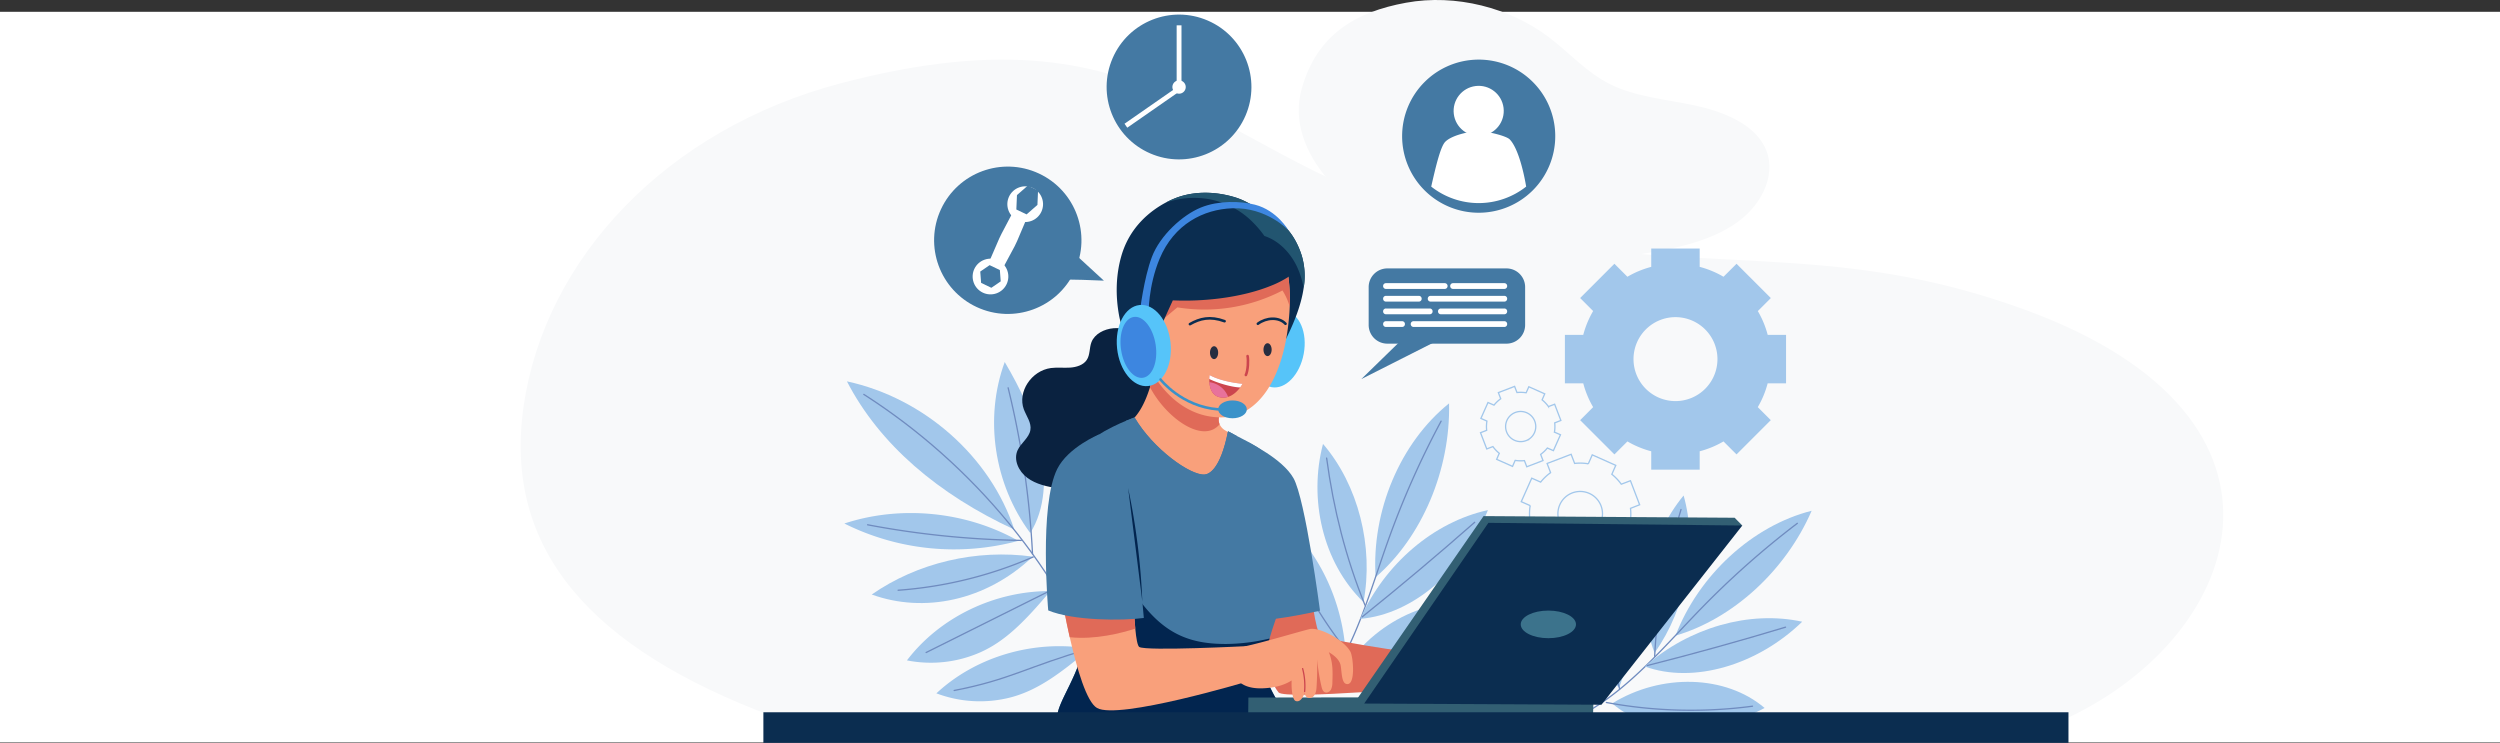<svg xmlns="http://www.w3.org/2000/svg" viewBox="0 0 1906 566.36"><rect x="0" y="0" width="1906" height="566.36" fill="#333333" stroke="none"/><defs><style>.cls-1{fill:#fff;}.cls-2{fill:#f8f9fa;}.cls-3{fill:#a2c7eb;}.cls-16,.cls-17,.cls-23,.cls-24,.cls-4,.cls-6{fill:none;stroke-miterlimit:10;}.cls-4{stroke:#a2c7eb;}.cls-5{fill:#4479a3 ;}.cls-6{stroke:#6f8bbf;}.cls-16,.cls-17,.cls-23,.cls-24,.cls-6{stroke-linecap:round;}.cls-7{fill:#e06a58;}.cls-8{fill:#0a2240;}.cls-9{fill:#f9a07b;}.cls-10{fill:#02254f;}.cls-11{fill:#325f73;}.cls-12{fill:#0b2d50;}.cls-13{fill:#3c738c;}.cls-14{fill:#56c4f9;}.cls-15{fill:#225570;}.cls-16{stroke:#0b2d50;}.cls-16,.cls-17,.cls-23{stroke-width:2px;}.cls-17,.cls-24{stroke:#cc454e;}.cls-18{fill:#262d40;}.cls-19{fill:#cc454e;}.cls-20{fill:#e8729b;}.cls-21{fill:#3d86e0;}.cls-22{fill:#3a92c9;}.cls-23{stroke:#3a92c9;}</style></defs><g id="Calque_2" data-name="Calque 2"><rect class="cls-1" y="9" width="1906" height="557"/></g><g id="Calque_1" data-name="Calque 1"><path class="cls-2" d="M1569.28,541.56c140.12-61.22,202.52-231-25-314.25-150.62-55.1-244.29-23.67-413.74-60.12C923.7,122.7,892.86-11.72,641.25,54.42c-133.3,35-225.71,133.76-242,246-15.94,109.89,51.83,185.29,190.33,236.88C914.85,545.23,1240.72,543.79,1569.28,541.56Z" transform="translate(0 9)"/><path class="cls-2" d="M992.42,58.66c-13.69,48.83,37.17,97.17,90.75,117.21s115,17.67,172.44,8.1c24.77-4.12,50.23-9.92,69.47-23.94s30.4-38.37,19.85-58c-9.3-17.34-32-26.23-53.56-30.79s-44.54-6.42-63.78-16c-18.25-9.11-31.19-24.18-47.06-36.12C1151.2-3,1110-13.88,1071.9-6.91S1004.07,17.15,992.42,58.66Z" transform="translate(0 9)"/><path class="cls-3" d="M1361.69,283.26V246.31h-14a71.49,71.49,0,0,0-7.53-18.15l9.91-9.92-26.13-26.13L1314,202a71.79,71.79,0,0,0-18.16-7.54v-14h-36.94v14a71.79,71.79,0,0,0-18.16,7.54l-9.92-9.91-26.12,26.13,9.9,9.92a72.59,72.59,0,0,0-7.53,18.15h-14v36.95h14a72.5,72.5,0,0,0,7.53,18.16l-9.9,9.92,26.12,26.12,9.92-9.9a72.5,72.5,0,0,0,18.16,7.53v14h36.94v-14a72.5,72.5,0,0,0,18.16-7.53l9.92,9.9,26.13-26.12-9.91-9.92a71.4,71.4,0,0,0,7.53-18.16Zm-84.3,13.53a32,32,0,1,1,32-32A32,32,0,0,1,1277.39,296.79Z" transform="translate(0 9)"/><path class="cls-4" d="M1250.06,375.82l-7-18.32-7,2.66a38,38,0,0,0-7.19-7.57l3-6.8-17.93-8-3,6.8a38,38,0,0,0-10.44-.28l-2.67-6.95-18.32,7,2.67,7a37.82,37.82,0,0,0-7.58,7.19l-6.8-3-8,17.93,6.8,3a38.75,38.75,0,0,0-.28,10.44l-6.94,2.67,7,18.32,7-2.67a38.66,38.66,0,0,0,7.19,7.58l-3,6.8,17.92,8,3-6.79a38.73,38.73,0,0,0,10.44.28l2.66,6.94,18.32-7-2.66-6.94a38.61,38.61,0,0,0,7.57-7.19l6.8,3,8-17.92-6.8-3a37.94,37.94,0,0,0,.28-10.44Zm-39.23,22.75a17,17,0,1,1,9.77-22A17,17,0,0,1,1210.83,398.57Z" transform="translate(0 9)"/><path class="cls-4" d="M1190,311.56l-4.75-12.38-4.69,1.8a25.71,25.71,0,0,0-4.86-5.12l2-4.6-12.12-5.39-2.05,4.59a26,26,0,0,0-7-.19l-1.8-4.69-12.38,4.75,1.8,4.69a26,26,0,0,0-5.12,4.86l-4.59-2-5.4,12.11,4.59,2.05a26,26,0,0,0-.19,7.05l-4.69,1.8,4.75,12.38,4.69-1.8a26,26,0,0,0,4.86,5.12l-2,4.6,12.11,5.39,2-4.59a26,26,0,0,0,7.06.19l1.8,4.69,12.37-4.75-1.8-4.69a26,26,0,0,0,5.12-4.86l4.6,2,5.39-12.11-4.59-2a25.55,25.55,0,0,0,.19-7.05Zm-26.51,15.37a11.49,11.49,0,1,1,6.61-14.84A11.49,11.49,0,0,1,1163.52,326.93Z" transform="translate(0 9)"/><path class="cls-5" d="M1185.72,94.82a58.37,58.37,0,1,1-58.37-58.37A58.3,58.3,0,0,1,1185.72,94.82Z" transform="translate(0 9)"/><circle class="cls-1" cx="1127.35" cy="75.61" r="19.11" transform="translate(-0.77 147.69) rotate(-7.04)"/><path class="cls-1" d="M1163.55,133.26a58.4,58.4,0,0,1-72.39,0c3.73-16.43,7.17-30.61,10.74-34.2,5-5,18.46-8,25.44-8s21,3.57,23.61,6.17C1156.24,102.51,1160.8,117.08,1163.55,133.26Z" transform="translate(0 9)"/><path class="cls-5" d="M1043.47,238.71V209.88a14.24,14.24,0,0,1,14.24-14.24h90.81a14.24,14.24,0,0,1,14.24,14.24v28.83A14.23,14.23,0,0,1,1148.52,253h-90.79A14.24,14.24,0,0,1,1043.47,238.71Z" transform="translate(0 9)"/><polyline class="cls-5" points="1081.82 246.2 1037.87 289.01 1109.1 253.01"/><path class="cls-1" d="M1054.49,209.17V209a2.12,2.12,0,0,1,2.12-2.12h44.89a2.12,2.12,0,0,1,2.12,2.12v.15a2.12,2.12,0,0,1-2.12,2.12h-44.89A2.12,2.12,0,0,1,1054.49,209.17Z" transform="translate(0 9)"/><path class="cls-1" d="M1105.64,209.17V209a2.12,2.12,0,0,1,2.12-2.12h39.18a2.12,2.12,0,0,1,2.12,2.12v.15a2.12,2.12,0,0,1-2.12,2.12h-39.18A2.12,2.12,0,0,1,1105.64,209.17Z" transform="translate(0 9)"/><path class="cls-1" d="M1088.53,218.82v-.15a2.12,2.12,0,0,1,2.12-2.12h56.29a2.12,2.12,0,0,1,2.12,2.12v.15a2.12,2.12,0,0,1-2.12,2.12h-56.29A2.12,2.12,0,0,1,1088.53,218.82Z" transform="translate(0 9)"/><path class="cls-1" d="M1054.49,218.82v-.15a2.12,2.12,0,0,1,2.12-2.12h25.14a2.12,2.12,0,0,1,2.12,2.12v.15a2.12,2.12,0,0,1-2.12,2.12h-25.14A2.12,2.12,0,0,1,1054.49,218.82Z" transform="translate(0 9)"/><path class="cls-1" d="M1096.35,228.47v-.16a2.11,2.11,0,0,1,2.12-2.11h48.47a2.11,2.11,0,0,1,2.12,2.11v.16a2.12,2.12,0,0,1-2.12,2.12h-48.47A2.12,2.12,0,0,1,1096.35,228.47Z" transform="translate(0 9)"/><path class="cls-1" d="M1054.49,228.47v-.16a2.11,2.11,0,0,1,2.12-2.11h33.48a2.11,2.11,0,0,1,2.12,2.11v.16a2.12,2.12,0,0,1-2.12,2.12h-33.48A2.12,2.12,0,0,1,1054.49,228.47Z" transform="translate(0 9)"/><path class="cls-1" d="M1054.49,238.11V238a2.12,2.12,0,0,1,2.12-2.12H1069a2.12,2.12,0,0,1,2.11,2.12v.15a2.12,2.12,0,0,1-2.11,2.12h-12.43A2.12,2.12,0,0,1,1054.49,238.11Z" transform="translate(0 9)"/><path class="cls-1" d="M1075.55,238.11V238a2.12,2.12,0,0,1,2.12-2.12h69.27a2.12,2.12,0,0,1,2.12,2.12v.15a2.12,2.12,0,0,1-2.12,2.12h-69.27A2.12,2.12,0,0,1,1075.55,238.11Z" transform="translate(0 9)"/><circle class="cls-5" cx="768.38" cy="174.21" r="56.16" transform="translate(286.26 806.37) rotate(-65.05)"/><circle class="cls-1" cx="755.15" cy="201.78" r="13.61" transform="translate(-24.2 270.65) rotate(-19.35)"/><polygon class="cls-5" points="748 215.66 747.34 207.03 754.49 202.15 762.29 205.89 762.95 214.52 755.8 219.41 748 215.66"/><circle class="cls-1" cx="781.61" cy="146.65" r="13.61" transform="translate(-3.75 280.67) rotate(-19.67)"/><polygon class="cls-5" points="774.86 159.71 775.33 148.74 783.6 141.51 791.4 145.26 790.94 156.23 782.66 163.46 774.86 159.71"/><path class="cls-1" d="M764.57,195.49l-10.41-5,7.69-17.75c.49-1.12,1-2.23,1.6-3.32l9-17.1,10.4,5-7.41,17.48c-.58,1.35-1.21,2.67-1.91,4Z" transform="translate(0 9)"/><path class="cls-5" d="M807.39,204.43c2-.93,34.22.54,34.22.54l-23.22-21.33Z" transform="translate(0 9)"/><circle class="cls-5" cx="898.93" cy="57.35" r="55.19" transform="translate(489.39 868.62) rotate(-66.61)"/><rect class="cls-1" x="897.08" y="19.31" width="3.69" height="46.35"/><rect class="cls-1" x="876.72" y="48.06" width="3.69" height="46.98" transform="matrix(-0.57, -0.82, 0.82, -0.57, 1319.75, 843.66)"/><path class="cls-1" d="M904,57.35a5.08,5.08,0,1,1-5.08-5.08A5.09,5.09,0,0,1,904,57.35Z" transform="translate(0 9)"/><path class="cls-3" d="M1048.77,431.08c-3.27-50.46,18.81-102.68,56-132.55C1105.91,349.24,1084.06,400.56,1048.77,431.08Z" transform="translate(0 9)"/><path class="cls-6" d="M1098.69,312.11a669.22,669.22,0,0,0-40.47,91.27c-13.69,38.27-24.45,78.93-47.88,111" transform="translate(0 9)"/><path class="cls-3" d="M1037,462.82c18.82-42.1,56.17-73.9,97.36-82.91C1116.87,425,1077.43,459.45,1037,462.82Z" transform="translate(0 9)"/><path class="cls-6" d="M1124.29,389.19q-42.19,37.13-85.81,72.16" transform="translate(0 9)"/><path class="cls-3" d="M1025.93,499.5c25.15-37.56,71.54-57.16,109.93-46.44C1107.63,490.14,1061.13,509.79,1025.93,499.5Z" transform="translate(0 9)"/><path class="cls-6" d="M1126.65,455.77a366.1,366.1,0,0,1-105.17,45" transform="translate(0 9)"/><path class="cls-3" d="M1039.52,450.06c8-42.29-4-89.43-30.86-120.61C997.65,371,1008.15,419.71,1039.52,450.06Z" transform="translate(0 9)"/><path class="cls-6" d="M1011.42,340.24c5.29,39.33,14.7,76.18,29.28,112.19" transform="translate(0 9)"/><path class="cls-3" d="M1025.71,486.07c-3.42-43.47-25.7-84.3-58.29-106.84a185.65,185.65,0,0,0,17.72,65.4C996.31,467.81,1012.73,482.51,1025.71,486.07Z" transform="translate(0 9)"/><path class="cls-6" d="M972.25,388a345.5,345.5,0,0,0,54.28,99" transform="translate(0 9)"/><path class="cls-3" d="M1277.38,475.64c17.79-46.27,58.7-83.81,103.82-95.24C1361.43,426.05,1321.08,462.84,1277.38,475.64Z" transform="translate(0 9)"/><path class="cls-6" d="M1370.26,390a657.86,657.86,0,0,0-73.18,64.78c-27.77,28.52-54,60.33-87.82,79.35" transform="translate(0 9)"/><path class="cls-3" d="M1254,499.13c33.89-29.83,79.94-42.92,120-34.14C1340.05,498,1291.08,512.6,1254,499.13Z" transform="translate(0 9)"/><path class="cls-6" d="M1361.29,469.15q-52.51,15.87-105.42,29.26" transform="translate(0 9)"/><path class="cls-3" d="M1229.14,527.27c37.63-23.19,86.66-21.72,116.2,3.49C1305.19,552.26,1256,550.79,1229.14,527.27Z" transform="translate(0 9)"/><path class="cls-6" d="M1336.1,529.41a355,355,0,0,1-111.4-2.83" transform="translate(0 9)"/><path class="cls-3" d="M1261.43,488.77c24.43-34.39,33.09-81.31,22.16-120C1256.82,401.26,1246.13,448.92,1261.43,488.77Z" transform="translate(0 9)"/><path class="cls-6" d="M1281.6,379.45c-11.46,37.2-18.22,73.86-20.09,111.91" transform="translate(0 9)"/><path class="cls-3" d="M1234.47,515.22c14.78-40.12,11.83-85.59-7.73-119a183.15,183.15,0,0,0-11.14,65.48C1216,486.93,1224.43,506.74,1234.47,515.22Z" transform="translate(0 9)"/><path class="cls-6" d="M1227.38,406.06a339.9,339.9,0,0,0,7.41,110.29" transform="translate(0 9)"/><path class="cls-3" d="M773.3,394.74c-18.14-55.46-68.74-100.27-127.6-113C670.45,329.73,715.33,367.92,773.3,394.74Z" transform="translate(0 9)"/><path class="cls-3" d="M776.37,403.34c-39.72-22.46-89.49-27.41-132.63-13.21A187.29,187.29,0,0,0,776.37,403.34Z" transform="translate(0 9)"/><path class="cls-3" d="M787.35,415.37c-42.93-5.95-87.88,4.63-122.74,28.89C704.14,458.63,751.57,449.31,787.35,415.37Z" transform="translate(0 9)"/><path class="cls-3" d="M800.73,441.64c-42.5-.17-84.3,20-109.28,52.83a93.45,93.45,0,0,0,56.36-6.33C765.17,480.28,779.71,466.86,800.73,441.64Z" transform="translate(0 9)"/><path class="cls-3" d="M830.7,485.6c-41.91-7.19-86.57,5.8-116.8,34a93.86,93.86,0,0,0,56.7,3.08C789.06,517.79,805.68,507,830.7,485.6Z" transform="translate(0 9)"/><path class="cls-3" d="M785.45,397.37C757.77,360.06,750.26,309.79,766,267c12,20.34,22.37,41.83,27.2,64.69S797.09,378.93,785.45,397.37Z" transform="translate(0 9)"/><path class="cls-3" d="M802.36,433.36c-6.55-39.63,7-81.64,35.63-110.35C841.28,364,828.73,405.79,802.36,433.36Z" transform="translate(0 9)"/><path class="cls-6" d="M658.59,291.69c84.24,53.9,150.12,134.24,184.9,225.52" transform="translate(0 9)"/><path class="cls-6" d="M768.6,286.69a668,668,0,0,1,18.59,126.69" transform="translate(0 9)"/><path class="cls-6" d="M831.69,339.1A246.92,246.92,0,0,1,801.39,435" transform="translate(0 9)"/><path class="cls-6" d="M661.48,391.1A682.74,682.74,0,0,0,778.61,403" transform="translate(0 9)"/><path class="cls-6" d="M684.75,441a314.34,314.34,0,0,0,103-25.39" transform="translate(0 9)"/><path class="cls-6" d="M706.08,488.48l98.59-49.19" transform="translate(0 9)"/><path class="cls-6" d="M727.46,517.43c42.9-8.28,55.64-18.16,103.26-31.83" transform="translate(0 9)"/><path class="cls-7" d="M999.06,438.85s3.71,34,7.87,36.76c7.42,4.9,93.39,16.22,93.39,16.22l-2.82,22.37s-117.73,10.58-122.74,4.7c-8.68-10.21-23.94-59.45-23.94-59.45Z" transform="translate(0 9)"/><path class="cls-5" d="M942.29,351.24l9.52-22.84s25.8,12.13,34.31,27.1c9.11,16,20.25,101.1,20.25,101.1s-45.56,10.5-53.94,6S942.29,351.24,942.29,351.24Z" transform="translate(0 9)"/><path class="cls-8" d="M869.84,245.24c-6.66-2.45-13.71-4.58-20.85-4s-14.43,4.32-16.85,10.6c-1.73,4.44-.94,9.68-3.67,13.68-2.61,3.83-7.8,5.43-12.65,5.75s-9.76-.31-14.59.32c-14.92,2-25.57,18.19-20.67,31.47,2,5.29,6,10.34,5,15.85-1,5.9-7.15,9.79-9.7,15.26-3.37,7.29.67,16.13,7.33,21.1s15.33,6.83,23.74,8.08c11.58,1.73,23.53,2.55,35,.1s22.38-8.47,28.29-17.9c2.63-4.17,4.23-8.88,7.28-12.8,6.31-8.09,17.48-11.23,26.28-17,9.61-6.29,16.67-18.53,11-28.11-5.46-9.21-19.67-11.26-25.36-20.33-2.36-3.75-2.92-8.2-4.44-12.29S879.7,248.85,869.84,245.24Z" transform="translate(0 9)"/><path class="cls-9" d="M908.67,358.18c1.68,1.93,3.66,4.05,6.41,4.23s5.32-1.84,7.19-3.83A73,73,0,0,0,940.84,323c-2.39-1.36-4.7-2.67-6.79-3.89a10.29,10.29,0,0,1-4.22-4.64,9,9,0,0,1-.63-4.38c1.36-12.75,2.56-19.85,7-32.79-21.26-4.8-41.32-10.49-52.85-20.12-1.41,5.93-3.07,17.54-6.61,29.06-3.78,12.19-9.68,24.24-19.69,29.43A210.83,210.83,0,0,1,908.67,358.18Z" transform="translate(0 9)"/><path class="cls-7" d="M929.2,310.09a9,9,0,0,0,.63,4.37c-12.58,15.26-40.71-4.67-53.05-28.23,3.54-11.51,5.2-23.12,6.61-29.06,11.51,9.63,31.59,15.35,52.85,20.13C931.76,290.24,930.56,297.32,929.2,310.09Z" transform="translate(0 9)"/><path class="cls-5" d="M964.23,494.56c-2.78,18.42,17.1,38.24,17.59,48.07-42.2,0-130.61,2.58-175.63-3.54-2.05-11.36,20.18-36.91,20.18-62.14,0-3.34-.14-7-.41-10.94-.71-11.26-2.37-24.65-4.22-38.39-5-36.84-11.7-76.24-6.76-84.42,9.66-15.92,32.26-26.73,43.47-31.38,3.85-1.59,6.36-2.46,6.54-2.56,14.06,24,42.66,44.42,53.46,43.51,3-.24,11.91-3.34,17.79-33,2.29,1.3,4.58,2.51,6.85,3.67,11.17,5.82,21.65,10.62,24.67,18.1,8,19.68,15.79,69.31,14.06,87s-8.9,31.4-13.92,49.27c-1.17,4.19-2.24,8.63-3.11,13.41C964.57,492.29,964.4,493.41,964.23,494.56Z" transform="translate(0 9)"/><path class="cls-10" d="M981.82,542.63c-42.2,0-130.61,2.58-175.63-3.54-2.05-11.36,20.18-36.91,20.18-62.14,0-3.34-.14-7-.41-10.94-.71-11.26-2.37-24.65-4.22-38.39,8,8.43,19.64-27.17,24.79-16.75,27.89,56.29,49.88,71.1,88.1,71.1a146.64,146.64,0,0,0,33.27-4.16c-1.17,4.19-2.24,8.63-3.11,13.41-.2,1.09-.39,2.21-.56,3.36C961.45,513,981.33,532.78,981.82,542.63Z" transform="translate(0 9)"/><path class="cls-5" d="M943.09,323.48c-1.81,13.18-7.19,30.93-22.82,35.61-21.13,6.33-51.7-33.15-61.82-47.27,3.85-1.59,6.36-2.46,6.54-2.56,14.06,24,42.66,44.42,53.46,43.51,3-.24,11.91-3.34,17.79-33C938.53,321.09,940.82,322.3,943.09,323.48Z" transform="translate(0 9)"/><polygon class="cls-11" points="951.77 531.81 951.62 546.51 1214.43 548.07 1214.97 531.4 951.77 531.81"/><polygon class="cls-11" points="1328.33 400.66 1322.48 394.73 1131.06 393.47 1035.02 532.35 1040.04 536.39 1328.33 400.66"/><polygon class="cls-12" points="1134.75 398.61 1040.04 536.39 1220.95 537.29 1328.33 400.66 1134.75 398.61"/><ellipse class="cls-13" cx="1180.47" cy="476.03" rx="21.06" ry="10.53"/><ellipse class="cls-14" cx="974.78" cy="257.16" rx="29.49" ry="19.45" transform="translate(543.39 1177.33) rotate(-79.44)"/><path class="cls-12" d="M993.92,210.48c-2,13.94-8.19,29.3-17.26,46.27-3.19-13.9-5.22-30.84-8-47.78s-6.52-33.95-12.84-47.82a82.49,82.49,0,0,0-4.65-8.71,30.87,30.87,0,0,1,11.16,1,37.35,37.35,0,0,1,15.26,8.33c7.19,6.39,12,15.1,14.87,24.29A54.48,54.48,0,0,1,993.92,210.48Z" transform="translate(0 9)"/><path class="cls-9" d="M983.28,224.89c-.11,2.75-.29,5.54-.55,8.32-3.86,45.11-22.8,76-51.78,76-40.91,0-67.43-45.88-67.43-90.83,0-44.34,27.16-76.43,59-72.72,18.33,2.1,31.73,8.19,41.24,17.11a56.22,56.22,0,0,1,13.94,21.26c3.54,9.14,5.25,19.48,5.61,30.62,0,0,0,.07,0,.1C983.43,218.09,983.39,221.45,983.28,224.89Z" transform="translate(0 9)"/><path class="cls-7" d="M983.28,224.89a45.54,45.54,0,0,0-5.52-12.43,128.7,128.7,0,0,1-80.14,12.87c-5.19,4.32-10.26,8.58-15.36,12.84.1-20.52.39-34.41,8.39-44.34,7.51-9.33,20-12.84,31.91-14.36a147.58,147.58,0,0,1,40.27.25c5.1.71,10.39,1.82,14.83,4.39,3.55,9.14,5.26,19.48,5.62,30.62,0,0,0,.07,0,.11C983.43,218.09,983.39,221.45,983.28,224.89Z" transform="translate(0 9)"/><path class="cls-12" d="M989.18,197.12A76,76,0,0,1,968.63,209c-22.49,9.07-51.7,12.07-74.47,11-11.19,24.58-15.72,33.4-18.59,54.85-10.93-10.26-19.83-29.05-22.48-43.82s-2.35-30.16,1.75-44.62c6.46-22.81,22.75-35,34-41a64.68,64.68,0,0,1,7.33-3.39c14.43-5.58,30.69-5.07,45.49-.54a54,54,0,0,1,20.58,12c11.55,10.42,18.69,24.55,23.3,35.13C987,191.83,988.21,194.76,989.18,197.12Z" transform="translate(0 9)"/><path class="cls-15" d="M993.92,210.48a68.57,68.57,0,0,0-4.29-14.33,49.74,49.74,0,0,0-4-7.58C980.46,180.5,973,173.85,964,170.92a79.74,79.74,0,0,0-8.14-9.75,62.83,62.83,0,0,0-35-18.48,66.59,66.59,0,0,0-31.84,2.71,64.64,64.64,0,0,1,7.32-3.39c14.43-5.58,30.69-5.07,45.49-.54a54.22,54.22,0,0,1,20.59,12,37.48,37.48,0,0,1,15.26,8.33c7.19,6.39,12,15.1,14.87,24.29A54.77,54.77,0,0,1,993.92,210.48Z" transform="translate(0 9)"/><path class="cls-16" d="M907.2,238.13c7.56-4.32,15.41-6.27,26.41-2.25" transform="translate(0 9)"/><path class="cls-16" d="M959,237.83c6.48-4.84,16.07-5.33,21.07,0" transform="translate(0 9)"/><path class="cls-17" d="M951.16,262.48c.66,3.42.31,11-1.32,14.41" transform="translate(0 9)"/><ellipse class="cls-18" cx="925.61" cy="268.87" rx="3.12" ry="4.92"/><ellipse class="cls-18" cx="966.39" cy="266.58" rx="3.12" ry="4.92"/><path class="cls-19" d="M947.3,283.59a23.73,23.73,0,0,1-1.78,2.8c-1.84,2.46-5,5.85-9.21,7.17h0a12,12,0,0,1-5.92.39c-6.37-1.14-8-7-8.35-11.55-.07-.88-.07-1.69-.06-2.44a24.08,24.08,0,0,1,.24-3C932.36,282.5,947.3,283.59,947.3,283.59Z" transform="translate(0 9)"/><path class="cls-1" d="M947.3,283.59a23.73,23.73,0,0,1-1.78,2.8c-5.19-.07-15.81-2.73-23.56-6.43a24.08,24.08,0,0,1,.24-3C932.36,282.5,947.3,283.59,947.3,283.59Z" transform="translate(0 9)"/><path class="cls-20" d="M936.29,293.54a12,12,0,0,1-5.92.39c-6.37-1.13-8-7-8.35-11.54a17.36,17.36,0,0,1,14.27,11.15Z" transform="translate(0 9)"/><path class="cls-21" d="M875.68,230.35s-.36-21.14,8.44-42.15c11-26.37,33.54-37.64,55.36-38.41,26.3-.93,42.76,16.72,42.76,16.72s-8.56-15.1-25.45-19.45c-11.09-2.84-27.82-3.3-41.25,2.16-13.84,5.61-31.08,21.19-37.32,37.66S869,229,869,229Z" transform="translate(0 9)"/><ellipse class="cls-14" cx="872.03" cy="254.51" rx="20.5" ry="31.06" transform="translate(-21.64 100.54) rotate(-5.94)"/><ellipse class="cls-21" cx="866.58" cy="256.76" rx="13.31" ry="23.42" transform="matrix(0.99, -0.15, 0.15, 0.99, -28.53, 140.62)"/><ellipse class="cls-22" cx="939.65" cy="312.09" rx="10.92" ry="6.8"/><path class="cls-23" d="M884.8,280.35s16,20.62,43.93,22.74" transform="translate(0 9)"/><path class="cls-9" d="M951.62,483.56l-1,27.11s-98.05,29.39-114.25,20.09c-7.9-4.54-15.27-29.53-20.78-53.93-5.77-25.64-9.46-50.6-9.46-50.6L863.55,415s0,35,2,55.3c.69,7.55,1.69,13,3,13.94C873.64,487.56,951.62,483.56,951.62,483.56Z" transform="translate(0 9)"/><path class="cls-7" d="M865.54,470.25c-10.45,3.39-30.61,8.63-50,6.56-5.77-25.63-9.46-50.59-9.46-50.59L863.55,415S863.59,450,865.54,470.25Z" transform="translate(0 9)"/><path class="cls-9" d="M948.82,483.83c14.58-3.12,39.27-10.61,49.51-13.19,7.28-1.83,26.21,8,31.22,17.21,2.18,4,4.25,26.89-3.33,24.53-3.8-1.18-3.17-11-4.35-15-1-3.26-4.06-6.41-8.75-9.13,3.13,7.82,3,14.64,2.68,23.08a12,12,0,0,1-1.09,5.43c-.92,1.61-2.88,2.76-4.58,2.05s-2.32-2.87-2.71-4.75a153.77,153.77,0,0,1-3.24-20.38c.14,7.24,0,14.5-.47,21.72-.34,5.53-3.09,8.56-6.46,7.6-1.51-.43-2.12-1.82-2.77-3.65-1,3.54-3.56,7.46-6.85,6-2-.9-3.24-8.12-2.88-15.55-6.31,3.92-13.43,5.58-21.63,5.95-7.36.34-14.89-1-19.32-6C944.24,501.89,946.82,490.33,948.82,483.83Z" transform="translate(0 9)"/><path class="cls-24" d="M994.64,518.25a51.92,51.92,0,0,0-1.51-17.48" transform="translate(0 9)"/><path class="cls-5" d="M857.09,358.11c-4.17-11.75-19.44-35.79-19.44-35.79s-23.32,9.69-31.59,26.16c-14,27.87-6.89,107.9-6.89,107.9,18.88,7.9,56.75,8,72.88,5.75C872.05,462.13,865.45,381.59,857.09,358.11Z" transform="translate(0 9)"/><path class="cls-10" d="M860.06,363a517.76,517.76,0,0,1,10.85,86.63" transform="translate(0 9)"/><rect class="cls-12" x="582" y="543.04" width="995" height="23.32"/></g></svg>